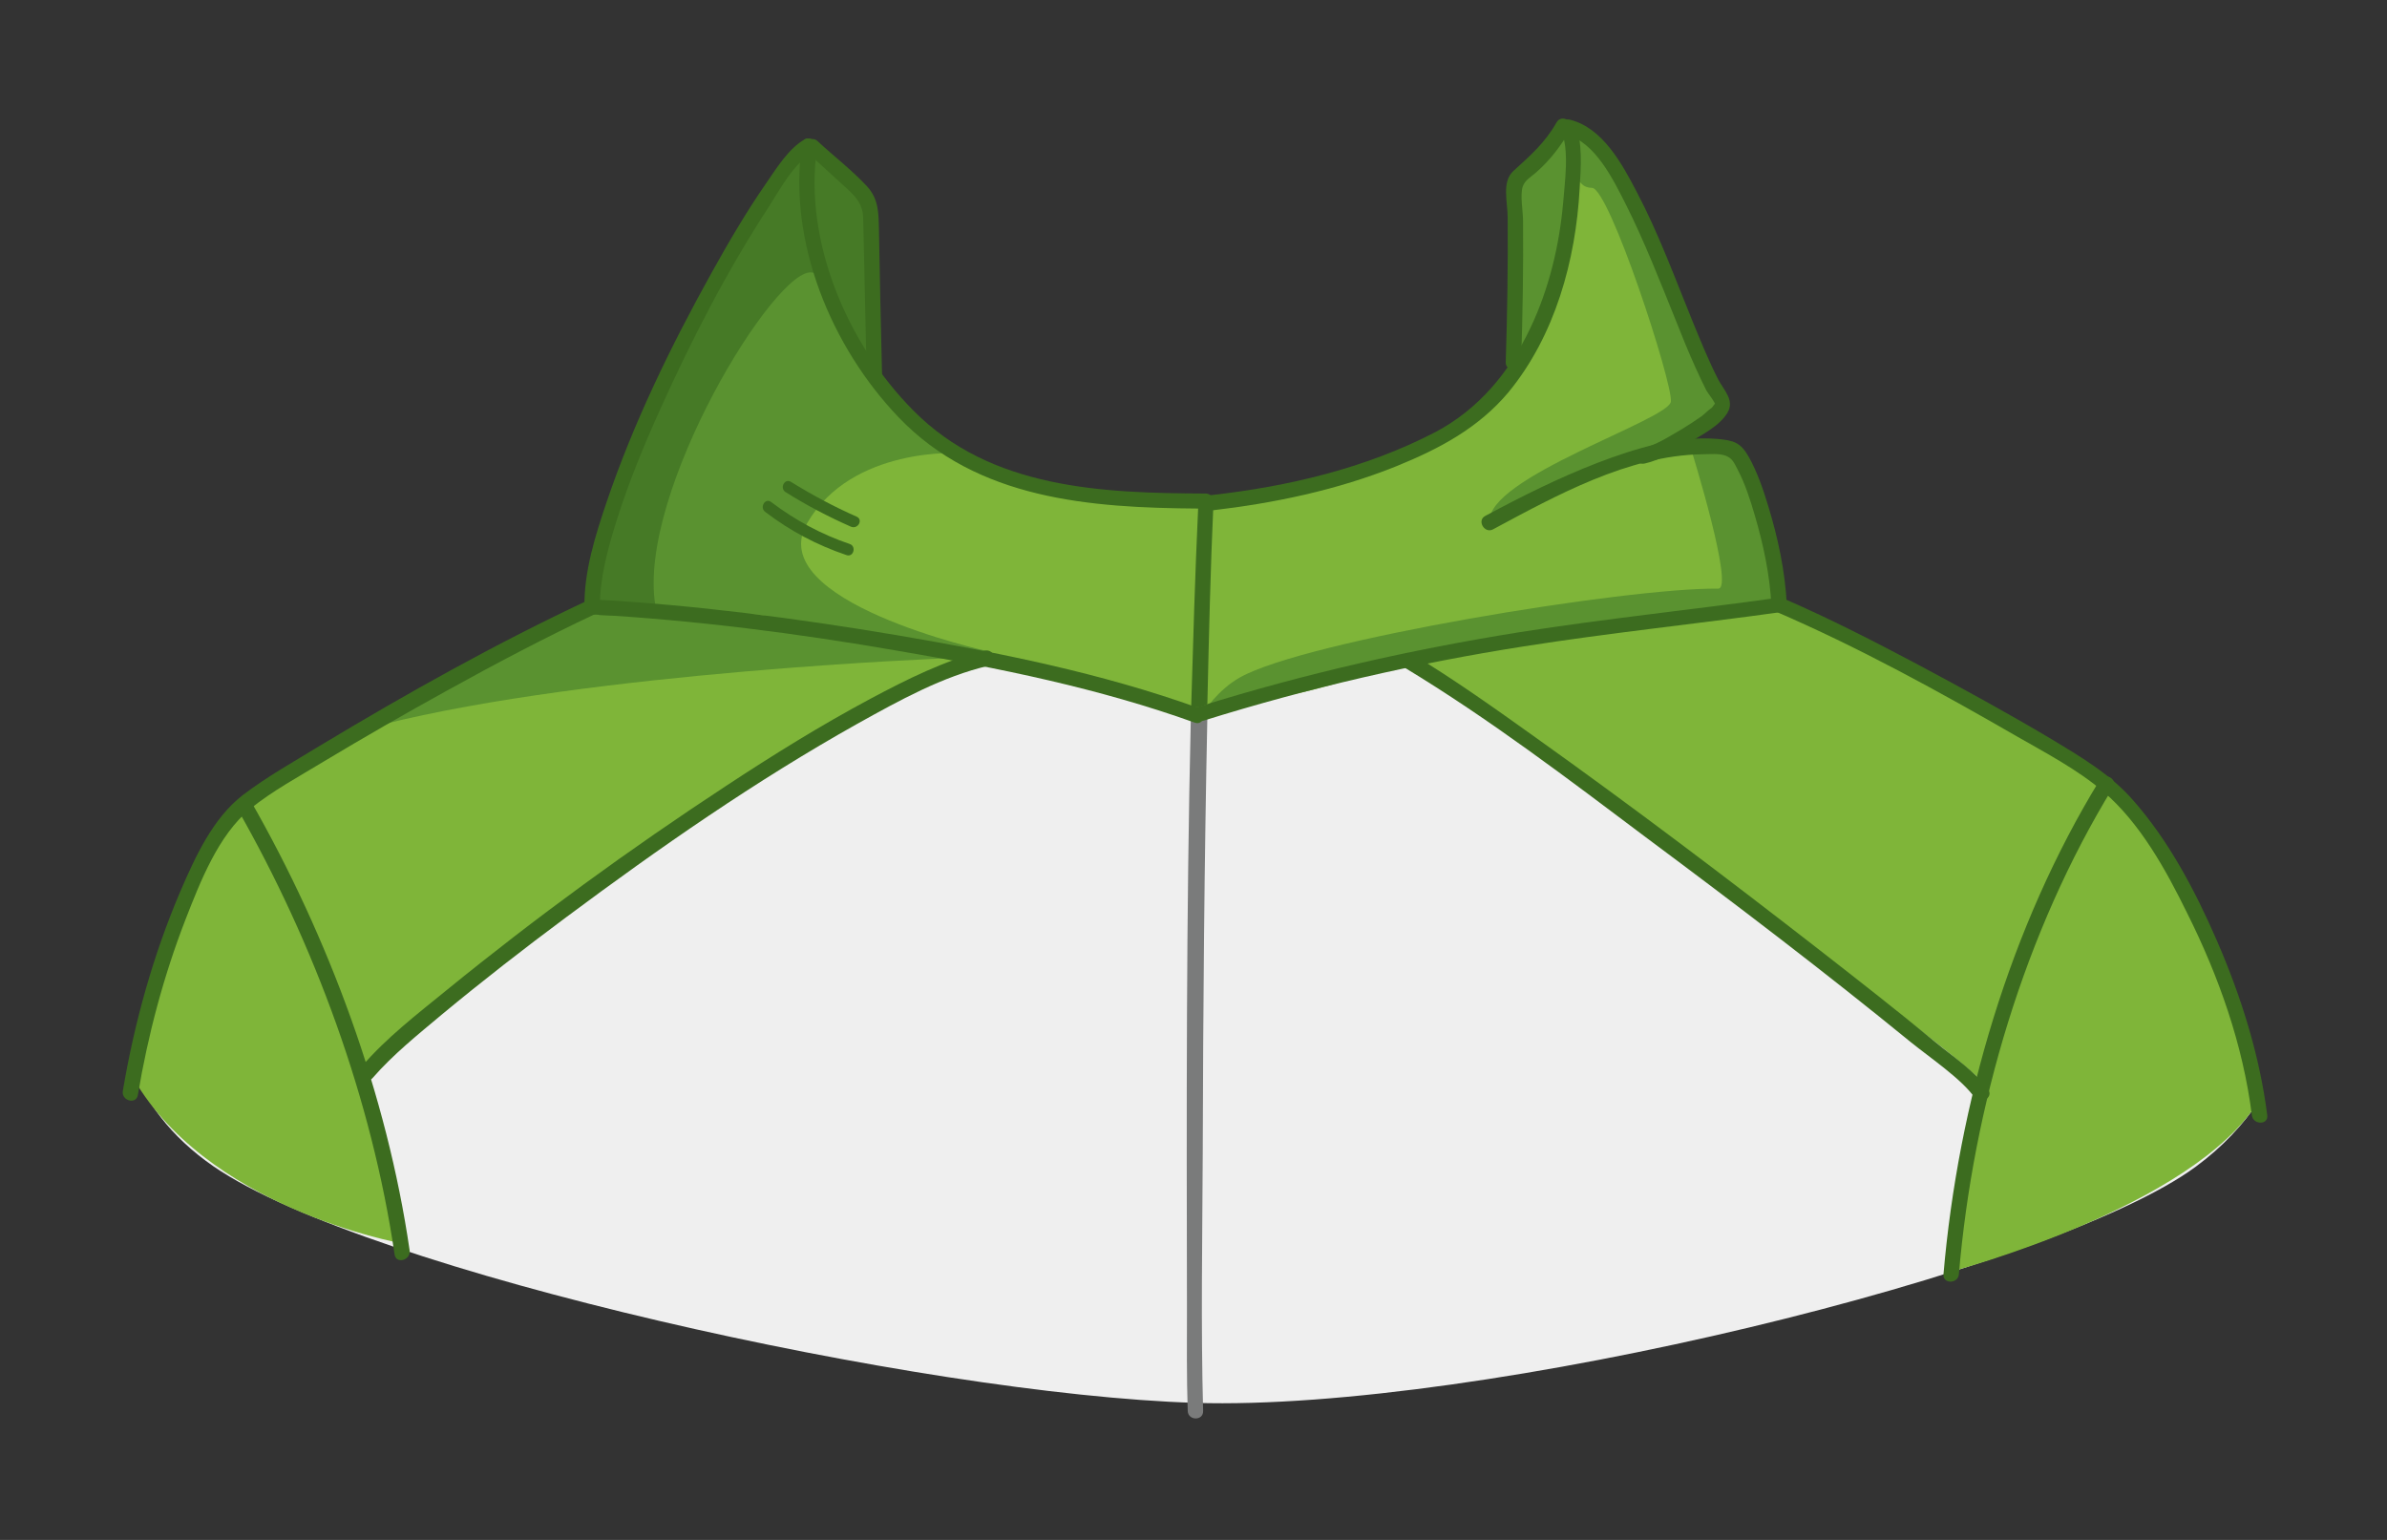 <?xml version="1.0" encoding="utf-8"?>
<!-- Generator: Adobe Illustrator 19.2.0, SVG Export Plug-In . SVG Version: 6.00 Build 0)  -->
<svg version="1.1" id="Layer_1" xmlns="http://www.w3.org/2000/svg" xmlns:xlink="http://www.w3.org/1999/xlink" x="0px" y="0px"
	 viewBox="0 0 620 400" style="enable-background:new 0 0 620 400;" xml:space="preserve">
<rect x="0" y="0" width="620" height="400" fill="#333333" stroke="none"/>
<style type="text/css">
	.st0{fill:#7FB539;}
	.st1{fill:#5A9230;}
	.st2{fill:#EFEFEF;}
	.st3{fill:#467A26;}
	.st4{fill:#7A7B7B;}
	.st5{fill:#3C6C1F;}
</style>
<path class="st0" d="M580,264.1c-5.2-14.9-11.2-29.8-18.8-43.7c-3.6-6.6-7.5-12.3-12.6-17.1c-0.1-0.6-0.7-1.1-1.3-1.2
	c-1.6-1.4-3.3-2.7-5.2-4c-11.8-7.7-24.2-14.5-36.6-21.1c-13.7-7.4-27.6-14.8-41.9-21c-0.3-5.5-1.3-11-2.5-16.4
	c-3.6-7-4.7-13.7-10.4-22.9c-0.3,0-3.6-1.8-6.3-1.8c-2.9,0-7.2,0.7-9.8,0.9c0.1,0,2.1-2.1,2.2-2.2c1.8-1,8.6-6.8,10.6-8.2
	c-7.5-11.9-22.7-55-34-69.2c-7.8-9.8-15.1,12.2-19.8,10.2c-1.2,5.8,1.7,33-0.6,38.5c1.4,20.8-6.6,18.3-26,32.2
	c-16.4,11.8-78,15.6-92.6,9.9c-8.6-3.4-30.1,2.6-59.4-48.1c-5.3-17.5-5-29.5-5.3-39.1c-7.9,6.3-22.8,25.1-35.2,55.4l-9,20.6
	l-6.3,15.6c0,0-0.9,10-6.6,21.5c-0.1,1.2-0.2,2.5-0.2,3.7c-28.9,13.6-57.4,29.3-84,46.9c-1.9,1.2-3.5,2.5-5,3.9
	c-0.7,0.1-1.4,0.7-1.5,1.4c-3.5,3.6-6.1,7.8-8.6,13.1c-6.4,13.4-11.2,27.7-15.7,41.8c-1.2,4-2.5,8-3.6,12
	c3.5,9.9,548.8,16.2,552.8,10C584.8,278.6,582.5,271.3,580,264.1z"/>
<path class="st1" d="M256.3,169.1c0,0-58.6-12.9-46.6-33.3c11.6-19.9,39.6-18.1,39.6-18.1l-22.1-19.3l-0.4-29l-0.2-17.5L211,38.1
	l-6.8,5.8l-17.4,27.6l-20.5,41.9l-8,23.4l-4.4,22.6l48.9,12.3L256.3,169.1z"/>
<path class="st2" d="M580,264.1c-5.2-14.9-11.2-29.8-18.8-43.7c-3.6-6.6-7.5-12.3-12.6-17.1c-0.1-0.6-0.7-1.1-1.3-1.2
	c-1.6-1.4-3.3-2.7-5.2-4c-11.8-7.7-24.2-14.5-36.6-21.1c-13.3-7.1-26.7-14.3-40.5-20.3c-6.7,3.3-15.4,3.4-22.7,3.9
	c-13.3,0.8-26.7,1.8-40,3.4c-14.8,1.8-29.1,5.5-43.3,9.8c-6.8,2.1-13.6,4.4-20.6,6c-4,0.9-8.1,1.3-12.2,1.6c-0.5,0-3.2,0.2-3.5,0.2
	c0.1,0,0.1,0,0.2,0c-0.2,0-0.3,0-0.2,0c-1.5,0.1-0.6-0.1-2,0.8c-1.4,0.9-2.8,1.4-4.2,1.7c-2.8,1.5-6.1,2-9.2,0.9
	c-6.1-2.2-12.7-3.8-19-5.3c-6.3-1.6-12.4-3.8-18.7-5.3c-7-1.7-13.4-2.4-20.4-3.9c-6.6-1.4-13-3.6-19.7-5c-6.3-1.3-12.6-2.2-19-2.4
	c-3.7-0.2-7.3-0.2-10.9-1.1c-2.9-0.7-5.3-1.5-8-1.7c-6.8-0.4-13.6-0.6-20.3-0.9c-3.7-0.2-7.5-0.4-11-1.4c-1.4-0.4-2.9-1-4.3-1.5
	c-0.2-0.1-0.4-0.2-0.6-0.2c-1.1,0.3-2.1,0.4-3.1,0.4v0.1c-28.9,13.6-57.4,29.3-84,46.9c-1.9,1.2-3.5,2.5-5,3.9
	c-0.7,0.1-1.4,0.7-1.5,1.4c-3.5,3.6-6.1,7.8-8.6,13.1c-6.4,13.4-11.2,27.7-15.7,41.8c-1.2,4-2.5,8-3.6,12
	c3.5,9.9,10.3,19.3,21.6,27.1c39.8,27.3,183.9,59.2,254.9,61.4c74,2.3,223-34,260-61.4c6.9-5.1,12.3-10.9,16.3-17
	C584.8,278.6,582.5,271.3,580,264.1z"/>
<g>
	<path class="st0" d="M104,322.9c-0.2-1.4-10.1-44.3-10.1-44.3l8.1-6.7l50.5-40.2l46.4-32.6l36.6-20.1l16.7-7.4l-9.6-3.6l-45.3-8.3
		l-43.6-2.1l-44.3,23.1l-47.7,28.2l-15.6,29.7l-12.3,40C52.7,313.7,104,322.9,104,322.9z"/>
	<path class="st1" d="M386.9,135.6c-0.9-11.6,46.6-26.5,47.1-31.3s-16-55.5-20.5-55.5s-4.4-6-4.4-6V35l6.6,1.6l7.9,11.9l9.7,24.1
		l10,24.5l4.1,7.2l-4.2,5.3l-10.4,6.3l-8.3,3.4l-17.1,6.3L386.9,135.6z"/>
	<path class="st1" d="M365.7,171.2c2-1.8,4.7-2.1,7.3-2.6c3.7-0.7,7.4-1.8,11.1-2.3c9.2-1.4,18.6-1.9,27.8-3.6
		c9.2-1.7,18.3-2.2,27.5-3.4c4.8-0.6,9.5-1,14.3-1.8c2.7-0.4,5.4-1.6,8.1-1.8l-1.1-9.5L455,125l-3.8-7.5l-7.9-1.6l-3.8,1.6
		c0,0,11,35.5,6.8,35.4c-23.5-0.3-107.2,13.4-124.3,23.1c-5.8,3.3-9.3,8.9-9.3,8.9l52.8-12.9C365.4,171.7,365.4,171.4,365.7,171.2z"
		/>
	<path class="st0" d="M583.4,271.5l-14.9-38.2l-13.8-23.2l-7.1-6.5l-53.2-30.3l-32.1-14.9l-0.1-1c-2.3,0.2-4.7,0.3-7,0.7
		c-4.5,0.7-8.9,2.1-13.5,2.8c-8.7,1.3-17.3,1.3-26,2.9c-8.1,1.6-16.2,2.3-24.4,3.4c-4.7,0.6-9.3,1.4-13.9,2.4
		c-2.9,0.7-7.3,0.7-9.9,2.5l3.7,2.9l64.8,45.4l39.1,29.3c0,0,40.8,30.2,39.5,31.5c-1.3,1.3-5.5,30.5-5.5,30.5l-2.3,18.6
		c0,0,62.9-16.6,79.9-44.4C588.7,282.8,583.4,271.5,583.4,271.5z"/>
</g>
<polygon class="st3" points="211,38.1 226.6,51.9 226.8,69.4 227.2,97 215,77.8 210,49.3 "/>
<path class="st1" d="M245.9,171c0,0-92,3.5-146.6,17.2c-10.3,2.6,54.6-30.6,54.6-30.6l70.4,7L245.9,171z"/>
<polygon class="st3" points="225.5,95.3 216.6,81.8 210,55.5 211,38.1 219.6,45.7 226.6,51.9 226.9,78 "/>
<path class="st1" d="M393.3,92.1l-0.1-43.5c0,0,5.8-6.6,6.5-7.1s8-8.6,8-8.6l1.4,8v17L398,90.4L393.3,92.1z"/>
<path class="st3" d="M170.2,157.1c-4.7-29.3,31.5-88.3,40.8-86.3c7.5,1.6-1.4-30.9-1.4-30.9l-6.9,3.4l-10.4,17.4L173,98.5l-13.8,33
	l-5.3,19.1l1.7,9.2C155.5,159.7,170.8,160.8,170.2,157.1z"/>
<g>
	<path class="st4" d="M312.4,299.8c0.1-37.8,0.4-75.7,1.2-113.5c-0.6,0.2-1.2,0.4-1.8,0.5c-0.8,0.1-1.6,0.1-2.5,0
		c-1.2,51-1.1,102-1,153c0,8.9-0.1,17.8,0.2,26.7c0.1,2.6,4.1,2.6,4,0C311.9,344.3,312.3,322,312.4,299.8z"/>
</g>
<g>
	<path class="st5" d="M311.3,183.9c-25.3-9.1-51.9-14.4-78.3-18.9c-26.2-4.4-52.7-7.9-79.2-9.3c0.7,0.7,1.3,1.3,2,2
		c0-7.7,2.1-15.3,4.4-22.6c3.1-9.8,7-19.3,11.2-28.6c8.2-18.2,17.4-36.1,28.3-52.8c2.9-4.5,6.4-11.2,11.3-14c2.2-1.3,0.2-4.7-2-3.5
		c-4.2,2.4-7.3,7.5-10,11.4c-5.2,7.5-9.8,15.4-14.2,23.3c-10.6,19.1-20.3,39-27.3,59.7c-2.9,8.6-5.8,17.8-5.7,27c0,1.1,0.9,1.9,2,2
		c26.7,1.5,53.3,4.9,79.7,9.5c25.9,4.4,52,9.7,76.8,18.6C312.7,188.6,313.7,184.8,311.3,183.9L311.3,183.9z"/>
</g>
<g>
	<path class="st5" d="M152.8,155.9c-23.9,11.2-47.1,24.2-69.7,37.8c-6.7,4.1-13.7,8-20,12.8c-7.8,6-12.4,16.1-16.2,24.9
		c-7.1,16.6-12,34.2-15,52c-0.4,2.5,3.4,3.6,3.9,1.1c2.6-15.6,6.7-31,12.4-45.7c3.8-9.7,8.5-21.9,16.8-28.7
		c5.8-4.7,12.7-8.4,19.1-12.3c10.5-6.3,21.1-12.4,31.8-18.3c12.8-7.1,25.7-13.9,38.9-20.1C157.2,158.3,155.2,154.9,152.8,155.9
		L152.8,155.9z"/>
</g>
<g>
	<path class="st5" d="M61.6,210c20.1,35.2,35,75.7,40.9,115.9c0.4,2.5,4.2,1.5,3.9-1.1c-5.9-40.5-21-81.3-41.3-116.8
		C63.8,205.7,60.3,207.7,61.6,210L61.6,210z"/>
</g>
<g>
	<path class="st5" d="M96.8,280c5.3-6.1,11.8-11.3,18-16.5c10.5-8.7,21.3-17.1,32.2-25.2c24.3-18.1,49.3-35.5,75.7-50.3
		c10.8-6,22.1-12.3,34.2-15.1c2.5-0.6,1.4-4.4-1.1-3.9c-10.4,2.5-20.3,7.5-29.7,12.5c-12.9,6.9-25.3,14.6-37.6,22.7
		c-25,16.4-49.3,34.1-72.5,53c-7.6,6.2-15.7,12.4-22.1,19.9C92.3,279.1,95.1,282,96.8,280L96.8,280z"/>
</g>
<g>
	<path class="st5" d="M312.6,187.2c27.2-8.5,55.1-14.9,83.2-19.3c22.2-3.5,44.5-5.8,66.8-8.9c0.8-0.1,1.5-1.1,1.5-1.9
		c-0.4-8.6-2.3-17.4-4.8-25.6c-1.3-4.3-2.8-8.7-5-12.7c-2.2-3.9-3.9-4.4-8.4-4.8c-10.5-0.8-21.2,2.5-30.9,6.2
		c-10.1,3.9-19.7,8.7-29.2,13.8c-2.3,1.2-0.2,4.7,2,3.5c16.4-8.8,35.2-19.2,54.3-19.5c1.9,0,4.4-0.3,6.2,0.4c1.7,0.7,2.1,1.8,3,3.5
		c2,3.8,3.3,7.9,4.5,12c2.2,7.5,3.9,15.4,4.3,23.3c0.5-0.6,1-1.3,1.5-1.9c-22.2,3.1-44.6,5.4-66.8,8.9c-28.2,4.5-56,10.8-83.2,19.3
		C309.1,184.1,310.2,188,312.6,187.2L312.6,187.2z"/>
</g>
<g>
	<path class="st5" d="M427.2,120.4c4.1-0.9,8.1-3.4,11.6-5.5c3.2-1.9,7.9-4.3,9.9-7.7c1.9-3.2-0.9-5.8-2.4-8.6
		c-2.5-4.9-4.6-10.1-6.7-15.2c-4.6-11.3-8.8-22.8-14.5-33.6c-3.7-7.1-8.8-16.6-17.3-18.7c-1.8-0.5-3,1.4-2.3,2.9
		c2.2,4.9,0.9,13.5,0.5,18.8c-1,11.1-3.7,22.3-8.5,32.4c-5.4,11.4-13.5,21.2-24.8,27.1c-17.9,9.3-38.2,14.1-58.1,16.3
		c-2.5,0.3-2.6,4.3,0,4c16.4-1.9,32.7-5.3,48.1-11.5c11.1-4.5,21.3-9.9,29.1-19.2c12.1-14.7,17.5-34.3,18.5-53
		c0.3-5.2,0.9-12-1.3-16.9c-0.8,1-1.5,2-2.3,2.9c7.7,2,12.4,11.9,15.7,18.4c4.8,9.6,8.7,19.6,12.7,29.5c1.7,4.3,3.4,8.5,5.3,12.7
		c0.9,2,1.8,3.9,2.8,5.9c0.5,0.9,2.3,3,2.4,4c0-1.3-0.6,0.3-1.1,0.6c-0.9,0.6-1.7,1.5-2.5,2.1c-1.7,1.2-3.4,2.3-5.2,3.4
		c-3.3,1.9-6.9,4.3-10.7,5.1C423.6,117.1,424.7,121,427.2,120.4L427.2,120.4z"/>
</g>
<g>
	<path class="st5" d="M461.1,158.8c21.6,9.3,42.5,20.8,62.8,32.5c7.5,4.3,15.7,8.6,22.4,14.3c9.6,8.2,16.3,20.4,21.8,31.6
		c8.2,16.4,14.5,34.2,16.8,52.5c0.3,2.5,4.3,2.6,4,0c-2-15.7-6.8-30.9-13.1-45.4c-5.6-12.9-12.5-26-21.9-36.6
		c-5.9-6.7-13.6-11.2-21.2-15.8c-11.3-6.7-22.8-13-34.4-19.2c-11.5-6.1-23.2-12.1-35.2-17.3C460.8,154.3,458.8,157.8,461.1,158.8
		L461.1,158.8z"/>
</g>
<g>
	<path class="st5" d="M545.4,202.6c-23.3,38-36.8,84.1-40.6,128.4c-0.2,2.6,3.8,2.5,4,0c3.7-43.6,17.1-89,40-126.4
		C550.2,202.4,546.7,200.4,545.4,202.6L545.4,202.6z"/>
</g>
<g>
	<path class="st5" d="M516.4,283c-3.5-4.8-9.2-8.6-13.7-12.3c-9.8-8.1-19.8-15.9-29.8-23.7c-24.3-18.9-48.9-37.5-74-55.4
		c-10.5-7.5-21-15-32.1-21.7c-2.2-1.3-4.2,2.1-2,3.5c22,13.3,42.6,29,63.1,44.4c23.1,17.2,46.1,34.7,68.4,52.9
		c5.2,4.2,13.1,9.5,16.6,14.4C514.4,287.1,517.9,285.1,516.4,283L516.4,283z"/>
</g>
<g>
	<path class="st5" d="M395.1,94c0.4-12.2,0.6-24.4,0.5-36.6c0-2.5-0.8-6.6-0.1-8.9c0.6-1.8,2.3-2.6,3.7-3.9
		c3.5-3.1,6.3-6.8,8.6-10.8c1.3-2.2-2.2-4.3-3.5-2c-3,5.3-6.8,8.6-11.2,12.6c-3.1,2.8-1.5,8.1-1.5,12.1c0.1,12.5-0.1,25.1-0.5,37.6
		C391,96.6,395,96.6,395.1,94L395.1,94z"/>
</g>
<g>
	<path class="st5" d="M209.6,39.5c3.5,3.2,7,6.4,10.5,9.6c2.4,2.2,4,4.1,4.1,7.5c0.1,2.9,0.1,5.8,0.2,8.7
		c0.2,10.6,0.5,21.2,0.7,31.8c0.1,2.6,4.1,2.6,4,0c-0.3-12.5-0.6-25-0.8-37.6c-0.1-4.3-0.1-7.8-3.1-11.1c-3.9-4.2-8.6-7.8-12.8-11.7
		C210.6,34.9,207.7,37.7,209.6,39.5L209.6,39.5z"/>
</g>
<g>
	<path class="st5" d="M198.8,133c6.4,4.9,13.4,8.6,21.1,11.2c1.8,0.6,2.6-2.3,0.8-2.9c-7.4-2.5-14.2-6.2-20.4-10.9
		C198.7,129.2,197.2,131.9,198.8,133L198.8,133z"/>
</g>
<g>
	<path class="st5" d="M204,127.8c5.4,3.4,11.1,6.4,17,9c1.8,0.8,3.3-1.8,1.5-2.6c-5.9-2.6-11.5-5.6-17-9
		C203.9,124.1,202.4,126.7,204,127.8L204,127.8z"/>
</g>
<path class="st5" d="M309.4,183.6c0.7,0.2,1.4,0.2,2.1,0.1c0.7-0.2,1.4-0.5,2.1-0.8c0.4-17.6,0.8-35.1,1.6-52.7c0.1-1.1-1-2-2-2
	c-26.9-0.1-55.9-1.2-76-21.6c-17-17.1-28.5-43.8-25-68.1c0.4-2.5-3.5-3.6-3.9-1.1c-3.7,25.4,7.6,52.7,25.1,71
	c20.5,21.4,49.8,23.5,77.8,23.7C310.4,149.3,309.9,166.5,309.4,183.6z"/>
</svg>
